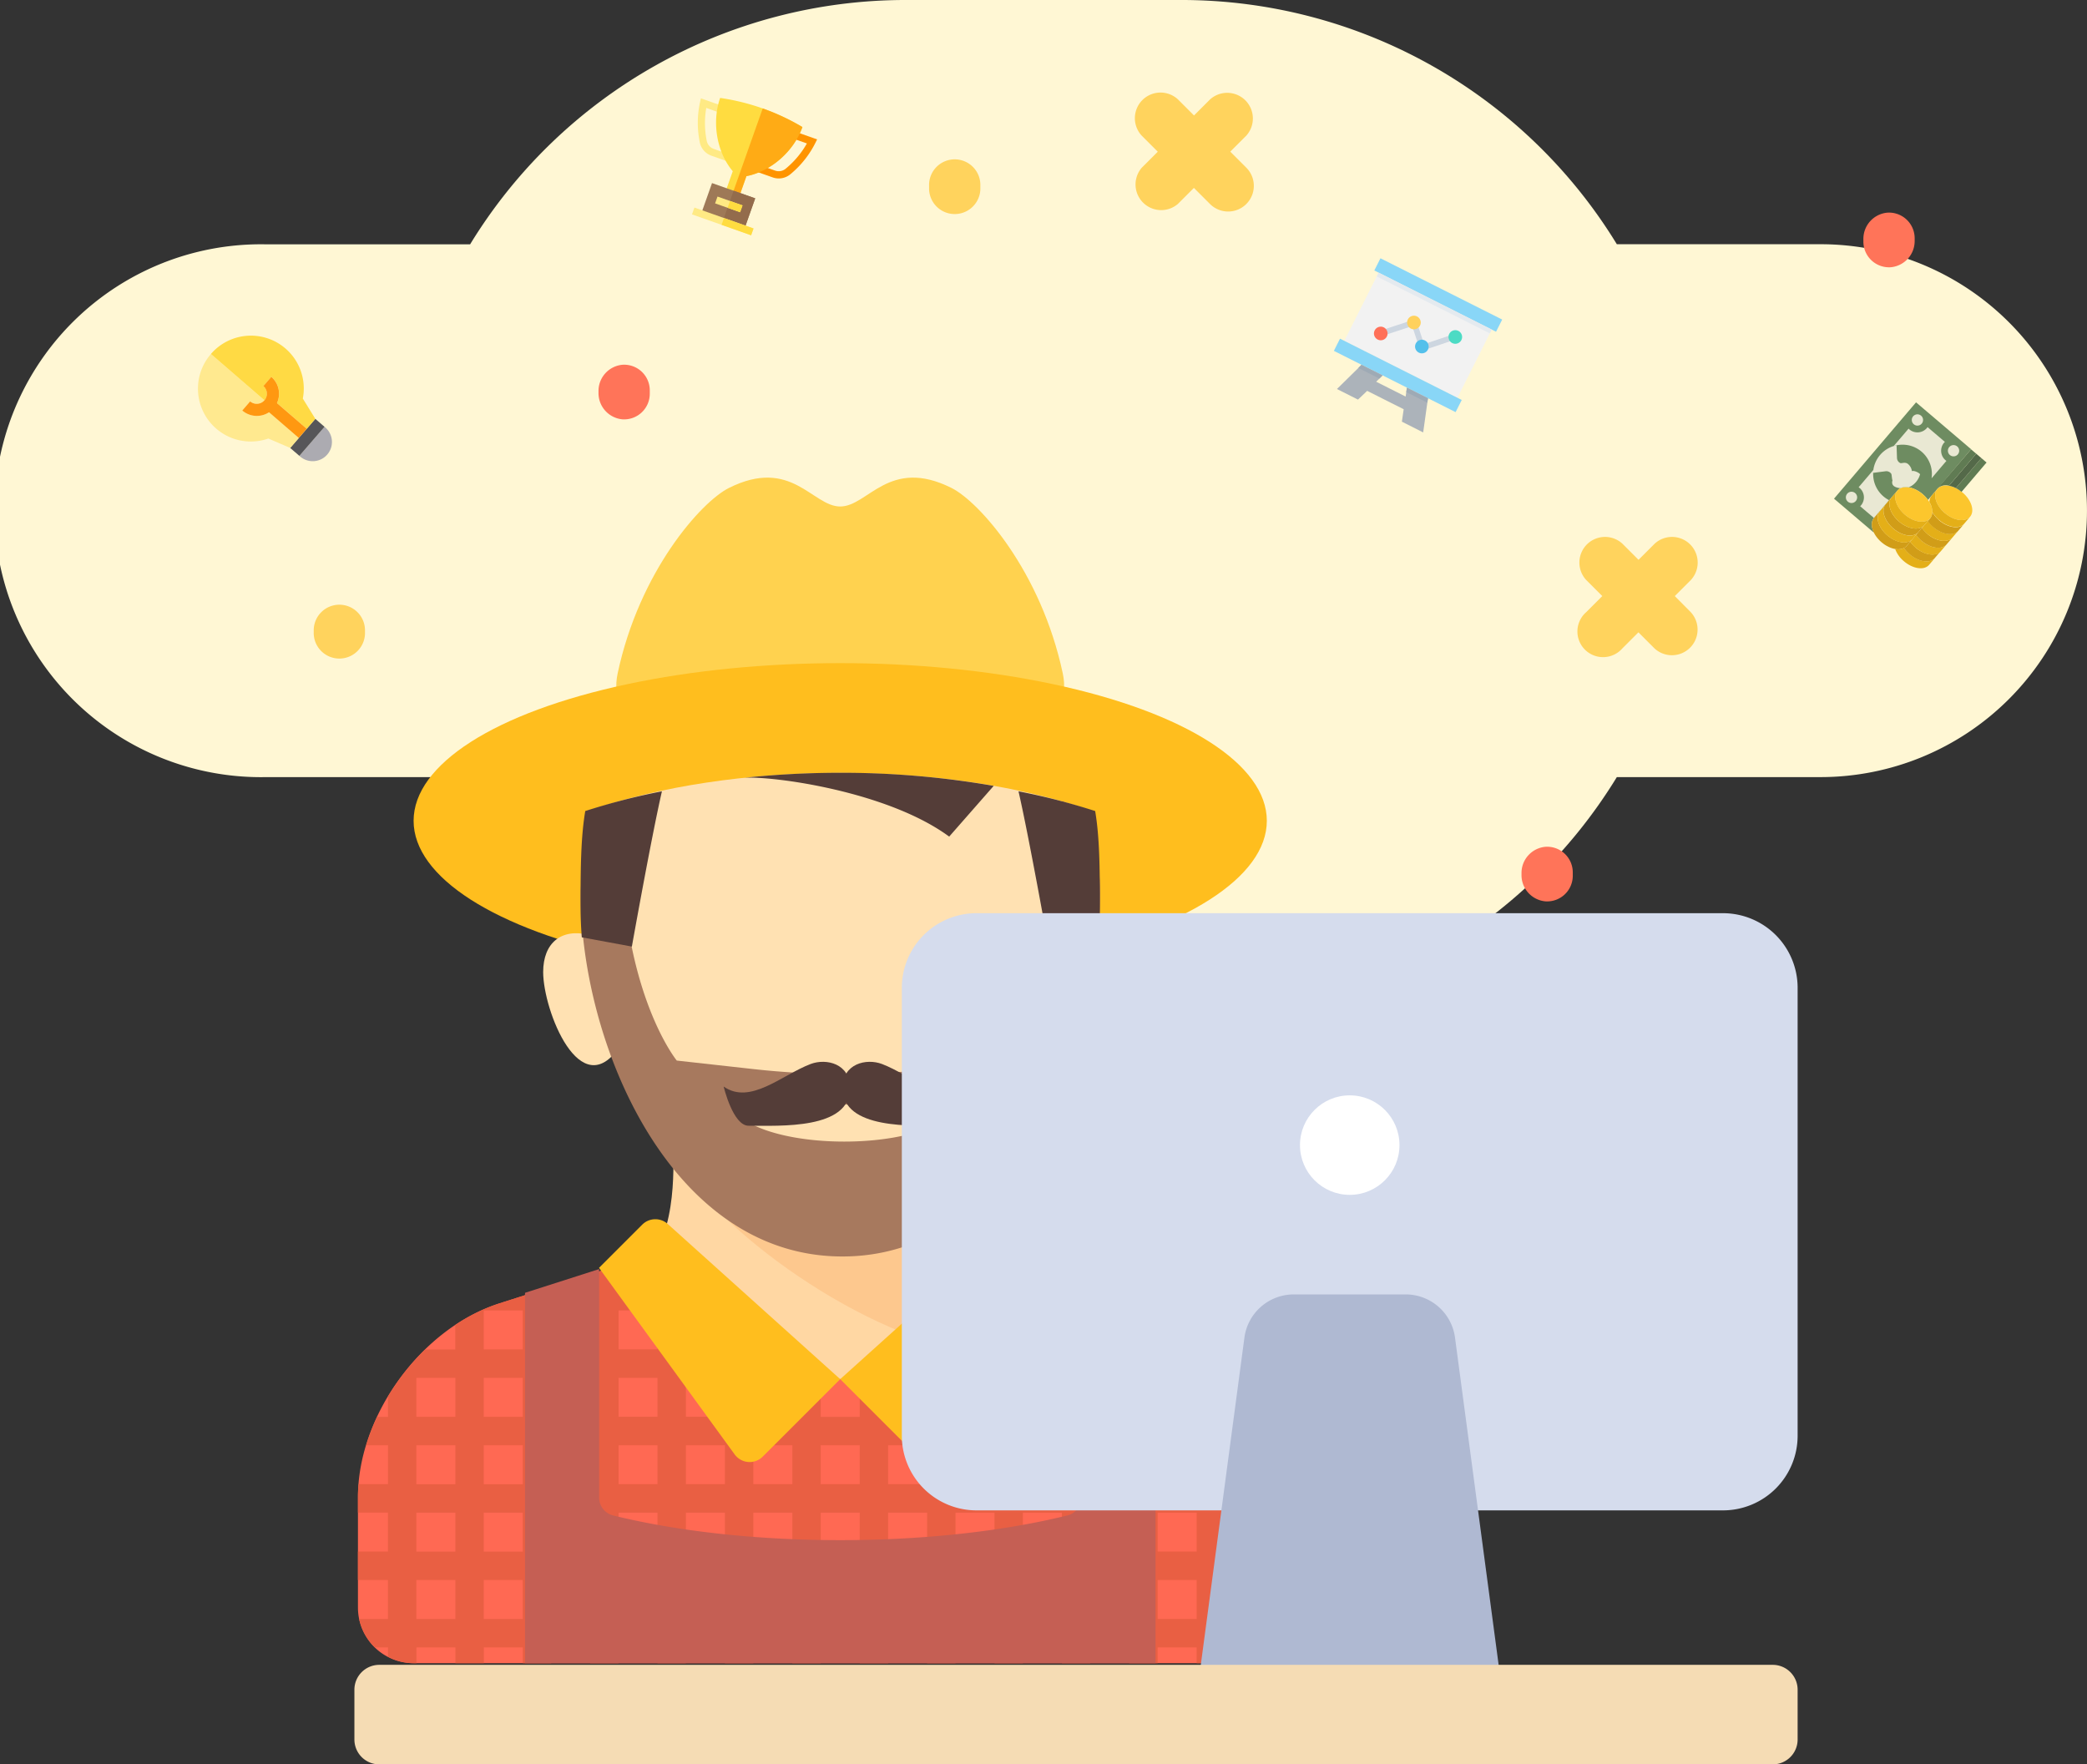 <svg id="Layer_1" data-name="Layer 1" xmlns="http://www.w3.org/2000/svg" viewBox="0 0 740.4 625.92"><rect x="0" y="0" width="740.4" height="625.92" fill="#333333" stroke="none"/><defs><style>.cls-1{fill:#fff7d4;}.cls-2{fill:#ffd35d;}.cls-3{fill:#ff7459;}.cls-4{fill:#ffd24f;}.cls-5{fill:#ffbe1e;}.cls-6{fill:#ffe1b2;}.cls-7{fill:#ffd7a3;}.cls-8{fill:#fdc88e;}.cls-9{fill:#ff6953;}.cls-10{fill:#e95f43;}.cls-11{fill:#a7795e;}.cls-12{fill:#543d38;}.cls-13{fill:#c55f54;}.cls-14{fill:#d5dced;}.cls-15{fill:#afb9d2;}.cls-16{fill:#fff;}.cls-17{fill:#f5dcb4;}.cls-18{fill:#acabb1;}.cls-19{fill:#565659;}.cls-20{fill:#ffe98f;}.cls-21{fill:#ffda44;}.cls-22{fill:#ff9811;}.cls-23{fill:#ffea84;}.cls-24{fill:#ffdc40;}.cls-25{fill:#ff9400;}.cls-26{fill:#ffab15;}.cls-27{fill:#9e7957;}.cls-28{fill:#936c4c;}.cls-29{fill:#6e8c61;}.cls-30{fill:#e9e8d3;}.cls-31{fill:#fcc62d;}.cls-32{fill:#d19d18;}.cls-33{fill:#e4af18;}.cls-34{fill:#607b53;}.cls-35{fill:#546949;}.cls-36{fill:#f2f2f2;}.cls-37{fill:#89d6f7;}.cls-38{fill:#acb3ba;}.cls-39{fill:#e4eaef;}.cls-40{fill:#9eaab5;}.cls-41{fill:#cdd6e0;}.cls-42{fill:#ff7058;}.cls-43{fill:#ffd15c;}.cls-44{fill:#54c0eb;}.cls-45{fill:#4cdbc4;}</style></defs><title>farmerTehnologija</title><path class="cls-1" d="M746.13,209.64a94.52,94.52,0,0,1-94.52,94.52H579.34A181,181,0,0,1,424.77,390.8H327.1a181,181,0,0,1-154.57-86.64H100.25a94.52,94.52,0,1,1,0-189h72.27A181,181,0,0,1,327.1,28.48h97.67a181,181,0,0,1,154.57,86.64h72.27A94.52,94.52,0,0,1,746.13,209.64Z" transform="translate(-5.74 -28.48)"/><path class="cls-2" d="M447.9,76.58l-5.7,5.7,5.7,5.7A9.1,9.1,0,1,1,435,100.84l-5.7-5.7-5.7,5.7A9.1,9.1,0,0,1,410.78,88l5.7-5.7-5.7-5.7a9.1,9.1,0,0,1,12.86-12.86l5.7,5.7,5.7-5.7A9.1,9.1,0,0,1,447.9,76.58Zm152,163.36,5.7-5.7a9.1,9.1,0,0,0-12.86-12.86l-5.7,5.7-5.7-5.7a9.1,9.1,0,0,0-12.86,12.86l5.7,5.7-5.7,5.7A9.1,9.1,0,1,0,581.3,258.5l5.7-5.7,5.7,5.7a9.1,9.1,0,0,0,12.86-12.86ZM314.49,257.76a9.09,9.09,0,0,0-12.86,0l-5.7,5.7-5.7-5.7a9.1,9.1,0,1,0-12.86,12.86l5.7,5.7-5.7,5.7a9.1,9.1,0,1,0,12.86,12.86l5.7-5.7,5.7,5.7A9.1,9.1,0,0,0,314.49,282l-5.7-5.7,5.7-5.7A9.1,9.1,0,0,0,314.49,257.76Z" transform="translate(-5.74 -28.48)"/><path class="cls-2" d="M353.54,94.41v1.21a9.1,9.1,0,0,1-18.19,0V94.41a9.1,9.1,0,1,1,18.19,0ZM126.14,243a9.1,9.1,0,0,0-9.1,9.1v1.21a9.1,9.1,0,0,0,18.19,0v-1.21A9.1,9.1,0,0,0,126.14,243Z" transform="translate(-5.74 -28.48)"/><path class="cls-3" d="M685,113v.86a9.33,9.33,0,0,1-8.53,9.43,9.1,9.1,0,0,1-9.66-9.08v-.86a9.33,9.33,0,0,1,8.53-9.43A9.1,9.1,0,0,1,685,113ZM554.05,328.88a9.33,9.33,0,0,0-8.53,9.43v.5a9.33,9.33,0,0,0,8.53,9.43,9.1,9.1,0,0,0,9.66-9.08V338A9.1,9.1,0,0,0,554.05,328.88Zm-327.45-171a9.33,9.33,0,0,0-8.53,9.43v.5a9.33,9.33,0,0,0,8.53,9.43,9.1,9.1,0,0,0,9.66-9.08V167A9.1,9.1,0,0,0,226.6,157.88Z" transform="translate(-5.74 -28.48)"/><path class="cls-4" d="M382.78,267.38c-7.68-36.19-29.61-60.87-39.48-65.8-22.21-11.1-29.61,6.58-39.48,6.58s-17.27-17.68-39.48-6.58c-9.87,4.93-31.8,29.61-39.48,65.8s79,6.58,79,6.58S390.46,303.58,382.78,267.38Z" transform="translate(-5.74 -28.48)"/><ellipse class="cls-5" cx="298.08" cy="291.18" rx="151.35" ry="55.93"/><path class="cls-6" d="M214.77,360.15c-9.86-2.47-16.33,2.8-16.33,13.16,0,13.71,13.26,47.3,27.21,26.32S214.77,360.15,214.77,360.15Z" transform="translate(-5.74 -28.48)"/><path class="cls-6" d="M391.19,360.15C402,357.68,409,363,409,373.31c0,13.71-14.48,47.3-29.7,26.32S391.19,360.15,391.19,360.15Z" transform="translate(-5.74 -28.48)"/><path class="cls-7" d="M231.53,479.8c14.72-9.48,13.07-37.68,13.07-44.26H363c0,6.58-1.83,34.78,12.89,44.26l-72.11,80.77Z" transform="translate(-5.74 -28.48)"/><path class="cls-8" d="M349.88,507.93l26.05-28.13C361.22,470.33,363,442.13,363,435.55H244.6C253.09,460,309.3,501.9,349.88,507.93Z" transform="translate(-5.74 -28.48)"/><path class="cls-9" d="M455.17,618.51a19.74,19.74,0,0,0,19.74-19.74V559.56c0-29-22.56-59.86-50.14-68.69L383.6,477.7c-22.15,16.94-53.8,40-79.78,40s-57.63-23.1-79.78-40l-41.17,13.17c-27.58,8.82-50.14,39.73-50.14,68.69v39.21a19.74,19.74,0,0,0,19.74,19.74Z" transform="translate(-5.74 -28.48)"/><path class="cls-10" d="M474.48,602.84H464.26V589h10.64V578.93H464.26V565.1h10.64v-5.54c0-1.51-.1-3-.22-4.54H464.26V541.19H472a75.08,75.08,0,0,0-3.88-10.07h-3.85V523.9A82.77,82.77,0,0,0,451,507.2H440.36v-8.69a62.77,62.77,0,0,0-15.58-7.64l-23.68-7.58h-8.55v-2.74l-8.93-2.86-1.14.87v4.73H376.2c-5.53,4.13-11.46,8.39-17.64,12.49V507.2H344.72v-2.9c-11.61,6.54-23.52,11.54-34.67,13h.68v13.83H296.9V517.28h.68c-11.15-1.44-23.06-6.44-34.67-13v2.9H249.08V495.78c-6.18-4.09-12.12-8.36-17.64-12.49h-6.27v-4.73L224,477.7l-8.93,2.86v2.74h-8.55l-23.68,7.58a62.7,62.7,0,0,0-15.58,7.64v8.69H156.6a82.74,82.74,0,0,0-13.22,16.69v7.22h-3.85a75.3,75.3,0,0,0-3.88,10.07h7.74V555H132.95c-.12,1.52-.22,3-.22,4.54v5.54h10.64v13.83H132.73V589h10.64v13.83H133.16a19.68,19.68,0,0,0,5.58,10.07h4.64v3.28a19.53,19.53,0,0,0,9.1,2.32h1v-5.6h13.83v5.6h10.07v-5.6h13.83v5.6h10.07v-5.6H215.1v5.6h10.07v-5.6H239v5.6h10.07v-5.6h13.84v5.6H273v-5.6h13.84v5.6h10.07v-5.6h13.84v5.6h10.07v-5.6h13.84v5.6h10.07v-5.6h13.84v5.6h10.07v-5.6h13.83v5.6h10.07v-5.6h13.83v5.6h10.07v-5.6h13.83v5.6h10.08v-5.6H454.2v5.6h1a19.53,19.53,0,0,0,9.1-2.32v-3.28h4.64A19.71,19.71,0,0,0,474.48,602.84Zm-307.19,0H153.45V589h13.84Zm0-23.91H153.45V565.1h13.84Zm0-23.91H153.45V541.19h13.84Zm0-23.91H153.45V517.28h13.84Zm23.91,71.73H177.36V589h13.83Zm0-23.91H177.36V565.1h13.83Zm0-23.91H177.36V541.19h13.83Zm0-23.91H177.36V517.28h13.83Zm0-23.91H177.36V493.37h13.83Zm23.91,95.64H201.27V589H215.1Zm0-23.91H201.27V565.1H215.1Zm0-23.91H201.27V541.19H215.1Zm0-23.91H201.27V517.28H215.1Zm0-23.91H201.27V493.37H215.1ZM239,602.84H225.18V589H239Zm0-23.91H225.18V565.1H239ZM239,555H225.18V541.19H239Zm0-23.91H225.18V517.28H239Zm0-23.91H225.18V493.37H239Zm23.91,95.64H249.08V589h13.84Zm0-23.91H249.08V565.1h13.84Zm0-23.91H249.08V541.19h13.84Zm0-23.91H249.08V517.28h13.84Zm23.91,71.73H273V589h13.84v13.83Zm0-23.91H273V565.1h13.84v13.83Zm0-23.91H273V541.19h13.84V555Zm0-23.91H273V517.28h13.84v13.83Zm23.91,71.73H296.9V589h13.84Zm0-23.91H296.9V565.1h13.84Zm0-23.91H296.9V541.19h13.84Zm23.91,47.82H320.81V589h13.84Zm0-23.91H320.81V565.1h13.84Zm0-23.91H320.81V541.19h13.84Zm0-23.91H320.81V517.28h13.84Zm23.91,71.73H344.72V589h13.84Zm0-23.91H344.72V565.1h13.84Zm0-23.91H344.72V541.19h13.84Zm0-23.91H344.72V517.28h13.84Zm23.91,71.73H368.63V589h13.83Zm0-23.91H368.63V565.1h13.83Zm0-23.91H368.63V541.19h13.83Zm0-23.91H368.63V517.28h13.83Zm0-23.91H368.63V493.37h13.83Zm23.91,95.64H392.54V589h13.83Zm0-23.91H392.54V565.1h13.83Zm0-23.91H392.54V541.19h13.83Zm0-23.91H392.54V517.28h13.83Zm0-23.91H392.54V493.37h13.83Zm23.91,95.64H416.45V589h13.83Zm0-23.91H416.45V565.1h13.83Zm0-23.91H416.45V541.19h13.83Zm0-23.91H416.45V517.28h13.83Zm0-23.91H416.45V493.37h13.83Zm23.91,95.64H440.35V589h13.83Zm0-23.91H440.35V565.1h13.83Zm0-23.91H440.35V541.19h13.83Zm0-23.91H440.35V517.28h13.83Z" transform="translate(-5.74 -28.48)"/><path class="cls-5" d="M303.82,517.74l-27.46,27.46a6.58,6.58,0,0,1-10-.78l-48.11-66.16,15.33-15.33a6.58,6.58,0,0,1,9.05-.24Z" transform="translate(-5.74 -28.48)"/><path class="cls-5" d="M303.82,517.74l27.46,27.46a6.58,6.58,0,0,0,10-.78l48.11-66.16L374,462.93a6.58,6.58,0,0,0-9.05-.24Z" transform="translate(-5.74 -28.48)"/><path class="cls-6" d="M215.8,315.65c-1.54,9.31-1.62,20.5-1.62,33.8,0,52.7,29.53,118.45,89.64,118.45s89.64-65.75,89.64-118.45c0-13.3-.08-24.49-1.62-33.8-24.12-8.13-54.71-13-88-13S239.91,307.53,215.8,315.65Z" transform="translate(-5.74 -28.48)"/><path class="cls-11" d="M393.8,326.3c-5.27-6.76-10.92-13.7-10.92-13.7v6.58c1.63,59.63-19.59,85.54-19.59,85.54l-27,3a285.1,285.1,0,0,1-63.45,0l-27-3s-21.22-25.91-19.59-85.54V312.6s-5.65,6.94-10.92,13.7c-1.37,5.87-3.57,12.25-3.57,19.25,0,52.7,31.54,128.67,92.84,128.67s91.41-76,91.41-128.67A84.06,84.06,0,0,0,393.8,326.3Zm-108.86,94h39.18a13.05,13.05,0,0,1,12,7.94c-7.23,3.17-18.33,5.22-30.85,5.22-13.21,0-24.83-2.28-32-5.76A13,13,0,0,1,284.95,420.35Z" transform="translate(-5.74 -28.48)"/><path class="cls-12" d="M307.32,414.49c0-8.69-8.43-10.66-14-8.55-10.18,3.86-21.39,14.63-30.85,8,0,0,3.29,13.9,8.84,13.9C282.43,427.82,307.32,429.27,307.32,414.49Z" transform="translate(-5.74 -28.48)"/><path class="cls-12" d="M304.65,414.49c0-8.69,8.43-10.66,14-8.55,10.18,3.86,21.39,14.63,30.85,8,0,0-3.29,13.9-8.84,13.9C329.54,427.82,304.65,429.27,304.65,414.49Z" transform="translate(-5.74 -28.48)"/><path class="cls-13" d="M415.69,487.11l-26.32-8.42v81a6.54,6.54,0,0,1-4.92,6.39c-22.27,5.49-50.22,8.77-80.62,8.77s-58.35-3.28-80.62-8.77a6.54,6.54,0,0,1-4.92-6.39v-81L192,487.11v131.4H415.69V487.11Z" transform="translate(-5.74 -28.48)"/><path class="cls-12" d="M212.14,361l17.77,3.28s6.94-38.91,10.66-55.08a236.27,236.27,0,0,0-27.2,7c-1.58,9.31-1.67,20.5-1.67,33.8C211.7,353.62,211.85,357.29,212.14,361Z" transform="translate(-5.74 -28.48)"/><path class="cls-12" d="M395.5,361l-17.77,3.28s-6.94-38.91-10.66-55.08a236.27,236.27,0,0,1,27.2,7c1.58,9.31,1.67,20.5,1.67,33.8C395.94,353.62,395.79,357.29,395.5,361Z" transform="translate(-5.74 -28.48)"/><path class="cls-12" d="M342.48,325.27l15.79-18a314.15,314.15,0,0,0-54.45-4.65,327.3,327.3,0,0,0-34.08,1.78C280.06,303.73,320.68,309.2,342.48,325.27Z" transform="translate(-5.74 -28.48)"/><path class="cls-14" d="M617,564.29H352.16a26.48,26.48,0,0,1-26.48-26.48V378.92a26.48,26.48,0,0,1,26.48-26.48H617a26.48,26.48,0,0,1,26.48,26.48v158.9A26.48,26.48,0,0,1,617,564.29Z" transform="translate(-5.74 -28.48)"/><path class="cls-15" d="M537.54,620.09,521.93,503a17.65,17.65,0,0,0-17.5-15.32h-39.7A17.66,17.66,0,0,0,447.22,503L431.61,620.09v17.65H537.54V620.09Z" transform="translate(-5.74 -28.48)"/><circle class="cls-16" cx="478.84" cy="406.23" r="17.65"/><path class="cls-17" d="M634.64,654.4H140.3a8.83,8.83,0,0,1-8.83-8.83V627.92a8.83,8.83,0,0,1,8.83-8.83H634.65a8.83,8.83,0,0,1,8.83,8.83v17.65A8.83,8.83,0,0,1,634.64,654.4Z" transform="translate(-5.74 -28.48)"/><g id="_Group_" data-name="&lt;Group&gt;"><path id="_Path_" data-name="&lt;Path&gt;" class="cls-18" d="M112.22,190.43a6.82,6.82,0,1,0,8.92-10.32l-.27-.23-8.92,10.32Z" transform="translate(-5.74 -28.48)"/><polygon id="_Path_2" data-name="&lt;Path&gt;" class="cls-19" points="107.41 153.75 106 155.38 102.95 158.91 106.21 161.72 115.13 151.41 111.87 148.59 108.82 152.12 107.41 153.75"/><path id="_Path_3" data-name="&lt;Path&gt;" class="cls-20" d="M101.2,174.73a7.91,7.91,0,0,1-9.5-.62l2.82-3.26a3.59,3.59,0,0,0,5.06-.37l-19-16.43a18.75,18.75,0,0,0,20.36,30l7.76,3.35,3.05-3.53Z" transform="translate(-5.74 -28.48)"/><path id="_Path_4" data-name="&lt;Path&gt;" class="cls-21" d="M80.57,154.05l19,16.43a3.59,3.59,0,0,0-.37-5.06l2.82-3.26a7.91,7.91,0,0,1,2,9.31l10.54,9.12,3.05-3.53-4.44-7.19a18.75,18.75,0,0,0-32.6-15.82Z" transform="translate(-5.74 -28.48)"/><path id="_Path_5" data-name="&lt;Path&gt;" class="cls-22" d="M94.51,170.85l-2.82,3.26a7.91,7.91,0,0,0,9.5.62l10.54,9.12,2.82-3.26L104,171.48a7.91,7.91,0,0,0-2-9.31l-2.82,3.26a3.59,3.59,0,1,1-4.7,5.43Z" transform="translate(-5.74 -28.48)"/></g><path class="cls-23" d="M263.5,85.62l-5.3-1.88A6.43,6.43,0,0,1,254,79c-.06-.32-.13-.65-.18-1a34.2,34.2,0,0,1,.26-13.22l.31-1.42,7.87,2.79-.86,2.42-5.1-1.81a31.89,31.89,0,0,0,0,10.8c.05.3.11.61.17.91A3.85,3.85,0,0,0,259,81.32l5.3,1.88-.86,2.42Z" transform="translate(-5.74 -28.48)"/><path class="cls-24" d="M290.41,73.55h0a79.36,79.36,0,0,0-29.19-10.33h0c-3,8.59-1.23,19.24,4.48,26l-2.5,7.05L268.05,98l2.5-7.05C279.27,89.28,287.37,82.14,290.41,73.55Z" transform="translate(-5.74 -28.48)"/><path class="cls-25" d="M279.86,91.41l-5.33-1.89.86-2.42L280.72,89a3.85,3.85,0,0,0,3.73-.65l.7-.6A31.89,31.89,0,0,0,292,79.37l-5.1-1.8.86-2.42,7.87,2.78-.65,1.3a34.2,34.2,0,0,1-8.11,10.44l-.76.65A6.43,6.43,0,0,1,279.86,91.41Z" transform="translate(-5.74 -28.48)"/><path class="cls-26" d="M290.41,73.55a79.36,79.36,0,0,0-14.08-6.6l-10.7,30.22,2.42.86,2.5-7.05c8.72-1.7,16.83-8.83,19.86-17.42Z" transform="translate(-5.74 -28.48)"/><path class="cls-27" d="M269.66,110.14l-15.32-5.42,4-11.29,15.32,5.42Z" transform="translate(-5.74 -28.48)"/><path class="cls-28" d="M269.66,110.14,262,107.42l4-11.29,7.66,2.71Z" transform="translate(-5.74 -28.48)"/><rect class="cls-23" x="263" y="96.27" width="2.57" height="9.41" transform="translate(75.19 287.96) rotate(-70.51)"/><rect class="cls-23" x="260.86" y="95.9" width="2.57" height="22.24" transform="translate(68.06 289.97) rotate(-70.51)"/><rect class="cls-24" x="266.1" y="103.32" width="2.57" height="11.12" transform="translate(69.81 296.14) rotate(-70.51)"/><rect class="cls-24" x="265.22" y="99.41" width="2.57" height="4.7" transform="translate(75.93 290.57) rotate(-70.51)"/><g id="_Group_2" data-name="&lt;Group&gt;"><path id="_Path_6" data-name="&lt;Path&gt;" class="cls-29" d="M670.58,212.25l2.08-2.44,2.08-2.44,2.08-2.44,2.08-2.44c1.72-2,5.71-1.45,8.92,1.27a11.55,11.55,0,0,1,1.91,2.08l15.29-18-19.53-16.63-29.1,34.18,14.19,12.08c-1-2-1.08-4,0-5.26" transform="translate(-5.74 -28.48)"/><path id="_Path_7" data-name="&lt;Path&gt;" class="cls-30" d="M677.57,186.72A10.4,10.4,0,0,1,691,198.16l5.26-6.18-.32-.24a4.41,4.41,0,0,1-.5-6.21l.28-.29L689.58,180c-.08.11-.16.22-.24.32a4.41,4.41,0,0,1-6.21.5l-.29-.28Z" transform="translate(-5.74 -28.48)"/><path id="_Path_8" data-name="&lt;Path&gt;" class="cls-30" d="M674.73,207.37l1.22-1.44a10.38,10.38,0,0,1-5.56-10.78l-5.26,6.18.32.24a4.41,4.41,0,0,1,.5,6.21l-.28.29,4.9,4.17,2.08-2.44Z" transform="translate(-5.74 -28.48)"/><path id="_Path_9" data-name="&lt;Path&gt;" class="cls-30" d="M697.27,187.08a2,2,0,1,1,.23,2.82,2,2,0,0,1-.23-2.82" transform="translate(-5.74 -28.48)"/><path id="_Path_10" data-name="&lt;Path&gt;" class="cls-30" d="M684.46,176.17a2,2,0,1,1,.23,2.82,2,2,0,0,1-.23-2.82" transform="translate(-5.74 -28.48)"/><path id="_Path_11" data-name="&lt;Path&gt;" class="cls-30" d="M661.07,203.63a2,2,0,1,1,.23,2.82,2,2,0,0,1-.23-2.82" transform="translate(-5.74 -28.48)"/><path id="_Path_12" data-name="&lt;Path&gt;" class="cls-31" d="M690.49,212.36c-1.72,2-5.71,1.45-8.92-1.27s-4.4-6.58-2.68-8.6,5.71-1.45,8.92,1.27,4.4,6.58,2.68,8.6" transform="translate(-5.74 -28.48)"/><path id="_Path_13" data-name="&lt;Path&gt;" class="cls-32" d="M675.33,218.41c-3.2-2.73-4.4-6.58-2.68-8.6l-2.08,2.44c-1.72,2-.52,5.87,2.68,8.6s7.19,3.3,8.92,1.27l2.08-2.44c-1.72,2-5.71,1.45-8.92-1.27" transform="translate(-5.74 -28.48)"/><path id="_Path_14" data-name="&lt;Path&gt;" class="cls-33" d="M677.41,216c-3.2-2.73-4.4-6.58-2.68-8.6l-2.08,2.44c-1.72,2-.52,5.87,2.68,8.6s7.19,3.3,8.92,1.27l2.08-2.44c-1.72,2-5.71,1.45-8.92-1.27" transform="translate(-5.74 -28.48)"/><path id="_Path_15" data-name="&lt;Path&gt;" class="cls-32" d="M679.49,213.52c-3.2-2.73-4.4-6.58-2.68-8.6l-2.08,2.44c-1.72,2-.52,5.87,2.68,8.6s7.19,3.3,8.92,1.27l2.08-2.44c-1.72,2-5.71,1.45-8.92-1.27" transform="translate(-5.74 -28.48)"/><path id="_Path_16" data-name="&lt;Path&gt;" class="cls-33" d="M681.57,211.08c-3.2-2.73-4.4-6.58-2.68-8.6l-2.08,2.44c-1.72,2-.52,5.87,2.68,8.6s7.19,3.3,8.92,1.27l2.08-2.44c-1.72,2-5.71,1.45-8.92-1.27" transform="translate(-5.74 -28.48)"/><path id="_Path_17" data-name="&lt;Path&gt;" class="cls-31" d="M704.66,211.79c-1.72,2-5.71,1.45-8.92-1.27s-4.4-6.58-2.68-8.6,5.71-1.45,8.92,1.27,4.4,6.58,2.68,8.6" transform="translate(-5.74 -28.48)"/><path id="_Path_18" data-name="&lt;Path&gt;" class="cls-30" d="M682.92,201.36a7,7,0,0,0,4-4.64c-.39-.6-2.3-1.44-2.9-1.09a4,4,0,0,0-1.37-2.54c-1-.84-2.3-.16-2.69-.32a1.93,1.93,0,0,1-.52-.31,2.11,2.11,0,0,1-.71-1.58l-.15-4.43a10.38,10.38,0,0,0-8.33,9.78l4.36-.56a2.15,2.15,0,0,1,1.93.68,2.12,2.12,0,0,1,.18.25c.14.23.23,2.07.42,2.27-.64,2.05,1.26,2.64,2.79,2.79a5,5,0,0,1,2.94-.31" transform="translate(-5.74 -28.48)"/><path id="_Path_19" data-name="&lt;Path&gt;" class="cls-33" d="M683.27,225.16a11.48,11.48,0,0,1-2.06-2.29,5,5,0,0,1-3.13.35,10.32,10.32,0,0,0,3.12,4.37c3.2,2.73,7.19,3.3,8.92,1.27l2.08-2.44c-1.72,2-5.71,1.45-8.92-1.27" transform="translate(-5.74 -28.48)"/><path id="_Path_20" data-name="&lt;Path&gt;" class="cls-32" d="M685.35,222.72a11.55,11.55,0,0,1-1.91-2.08l-1.26,1.48a3.18,3.18,0,0,1-1,.75,11.48,11.48,0,0,0,2.06,2.29c3.2,2.73,7.19,3.3,8.92,1.27l2.08-2.44c-1.72,2-5.71,1.45-8.92-1.27" transform="translate(-5.74 -28.48)"/><path id="_Path_21" data-name="&lt;Path&gt;" class="cls-33" d="M687.43,220.28a11.55,11.55,0,0,1-1.91-2.08l-1.26,1.48-.82,1a11.55,11.55,0,0,0,1.91,2.08c3.2,2.73,7.19,3.3,8.92,1.27l2.08-2.44c-1.72,2-5.71,1.45-8.92-1.27" transform="translate(-5.74 -28.48)"/><path id="_Path_22" data-name="&lt;Path&gt;" class="cls-32" d="M689.5,217.84a11.55,11.55,0,0,1-1.91-2.08l-1.26,1.48-.82,1a11.55,11.55,0,0,0,1.91,2.08c3.2,2.73,7.19,3.3,8.92,1.27l2.08-2.44c-1.72,2-5.71,1.45-8.92-1.27" transform="translate(-5.74 -28.48)"/><path id="_Path_23" data-name="&lt;Path&gt;" class="cls-33" d="M691.58,215.4a11.55,11.55,0,0,1-1.91-2.08l-1.26,1.48-.82,1a11.55,11.55,0,0,0,1.91,2.08c3.2,2.73,7.19,3.3,8.92,1.27l2.08-2.44c-1.72,2-5.71,1.45-8.92-1.27" transform="translate(-5.74 -28.48)"/><path id="_Path_24" data-name="&lt;Path&gt;" class="cls-32" d="M693.66,213a11.24,11.24,0,0,1-2.4-2.81,3.46,3.46,0,0,1-.78,2.21l-.82,1a11.55,11.55,0,0,0,1.91,2.08c3.2,2.73,7.19,3.3,8.92,1.27l2.08-2.44c-1.72,2-5.71,1.45-8.92-1.27" transform="translate(-5.74 -28.48)"/><path id="_Path_25" data-name="&lt;Path&gt;" class="cls-33" d="M695.74,210.52c-3.2-2.73-4.4-6.58-2.68-8.6L691,204.36a3.46,3.46,0,0,0-.78,2.21,6.9,6.9,0,0,1,1.06,3.58,11.24,11.24,0,0,0,2.4,2.81c3.2,2.73,7.19,3.3,8.92,1.27l2.08-2.44c-1.72,2-5.71,1.45-8.92-1.27" transform="translate(-5.74 -28.48)"/><path id="_Path_26" data-name="&lt;Path&gt;" class="cls-34" d="M701.66,202.94l8.84-10.38L708.67,191l-9.06,10.64a11.46,11.46,0,0,1,2,1.31" transform="translate(-5.74 -28.48)"/><path id="_Path_27" data-name="&lt;Path&gt;" class="cls-35" d="M699.62,201.63,708.67,191l-1.83-1.56-9.68,11.37a9,9,0,0,1,2.46.82" transform="translate(-5.74 -28.48)"/><path id="_Path_28" data-name="&lt;Path&gt;" class="cls-34" d="M697.16,200.81l9.68-11.37L705,187.88l-12,14a4.26,4.26,0,0,1,4.1-1.11" transform="translate(-5.74 -28.48)"/></g><rect class="cls-36" x="495.27" y="124.94" width="27.1" height="44.93" transform="translate(142.63 507.12) rotate(-63.28)"/><rect class="cls-37" x="499.22" y="137.49" width="4.84" height="48.35" transform="translate(125.94 508.56) rotate(-63.28)"/><rect class="cls-37" x="513.58" y="108.97" width="4.84" height="48.35" transform="translate(159.31 505.69) rotate(-63.28)"/><polygon class="cls-38" points="497.34 149.59 504.9 153.4 506.37 142.86 506.6 141.28 499.13 137.53 498.9 139.1 498.67 140.68 488.23 135.42 489.36 134.3 490.49 133.18 483.02 129.42 481.9 130.54 474.31 138 481.77 141.76 485.03 138.66 497.98 145.18 497.34 149.59"/><rect class="cls-39" x="513.81" y="113.51" width="1.51" height="44.93" transform="translate(156 505.97) rotate(-63.28)"/><polygon class="cls-40" points="490.49 133.18 489.36 134.3 481.9 130.54 483.02 129.42 490.49 133.18"/><polygon class="cls-40" points="506.37 142.86 498.9 139.1 499.13 137.53 506.6 141.28 506.37 142.86"/><polygon class="cls-41" points="490.17 119.25 489.55 117.36 502.26 113.16 505.21 122.09 516.08 118.42 516.7 120.32 503.94 124.61 500.99 115.68 490.17 119.25"/><circle class="cls-42" cx="495.59" cy="146.78" r="2.42" transform="translate(135.91 494.97) rotate(-63.28)"/><circle class="cls-43" cx="507.36" cy="142.9" r="2.42" transform="translate(145.85 503.34) rotate(-63.28)"/><circle class="cls-44" cx="510.18" cy="151.42" r="2.42" transform="translate(139.79 510.55) rotate(-63.28)"/><circle class="cls-45" cx="522.03" cy="148.03" r="2.42" transform="translate(149.35 519.27) rotate(-63.28)"/></svg>